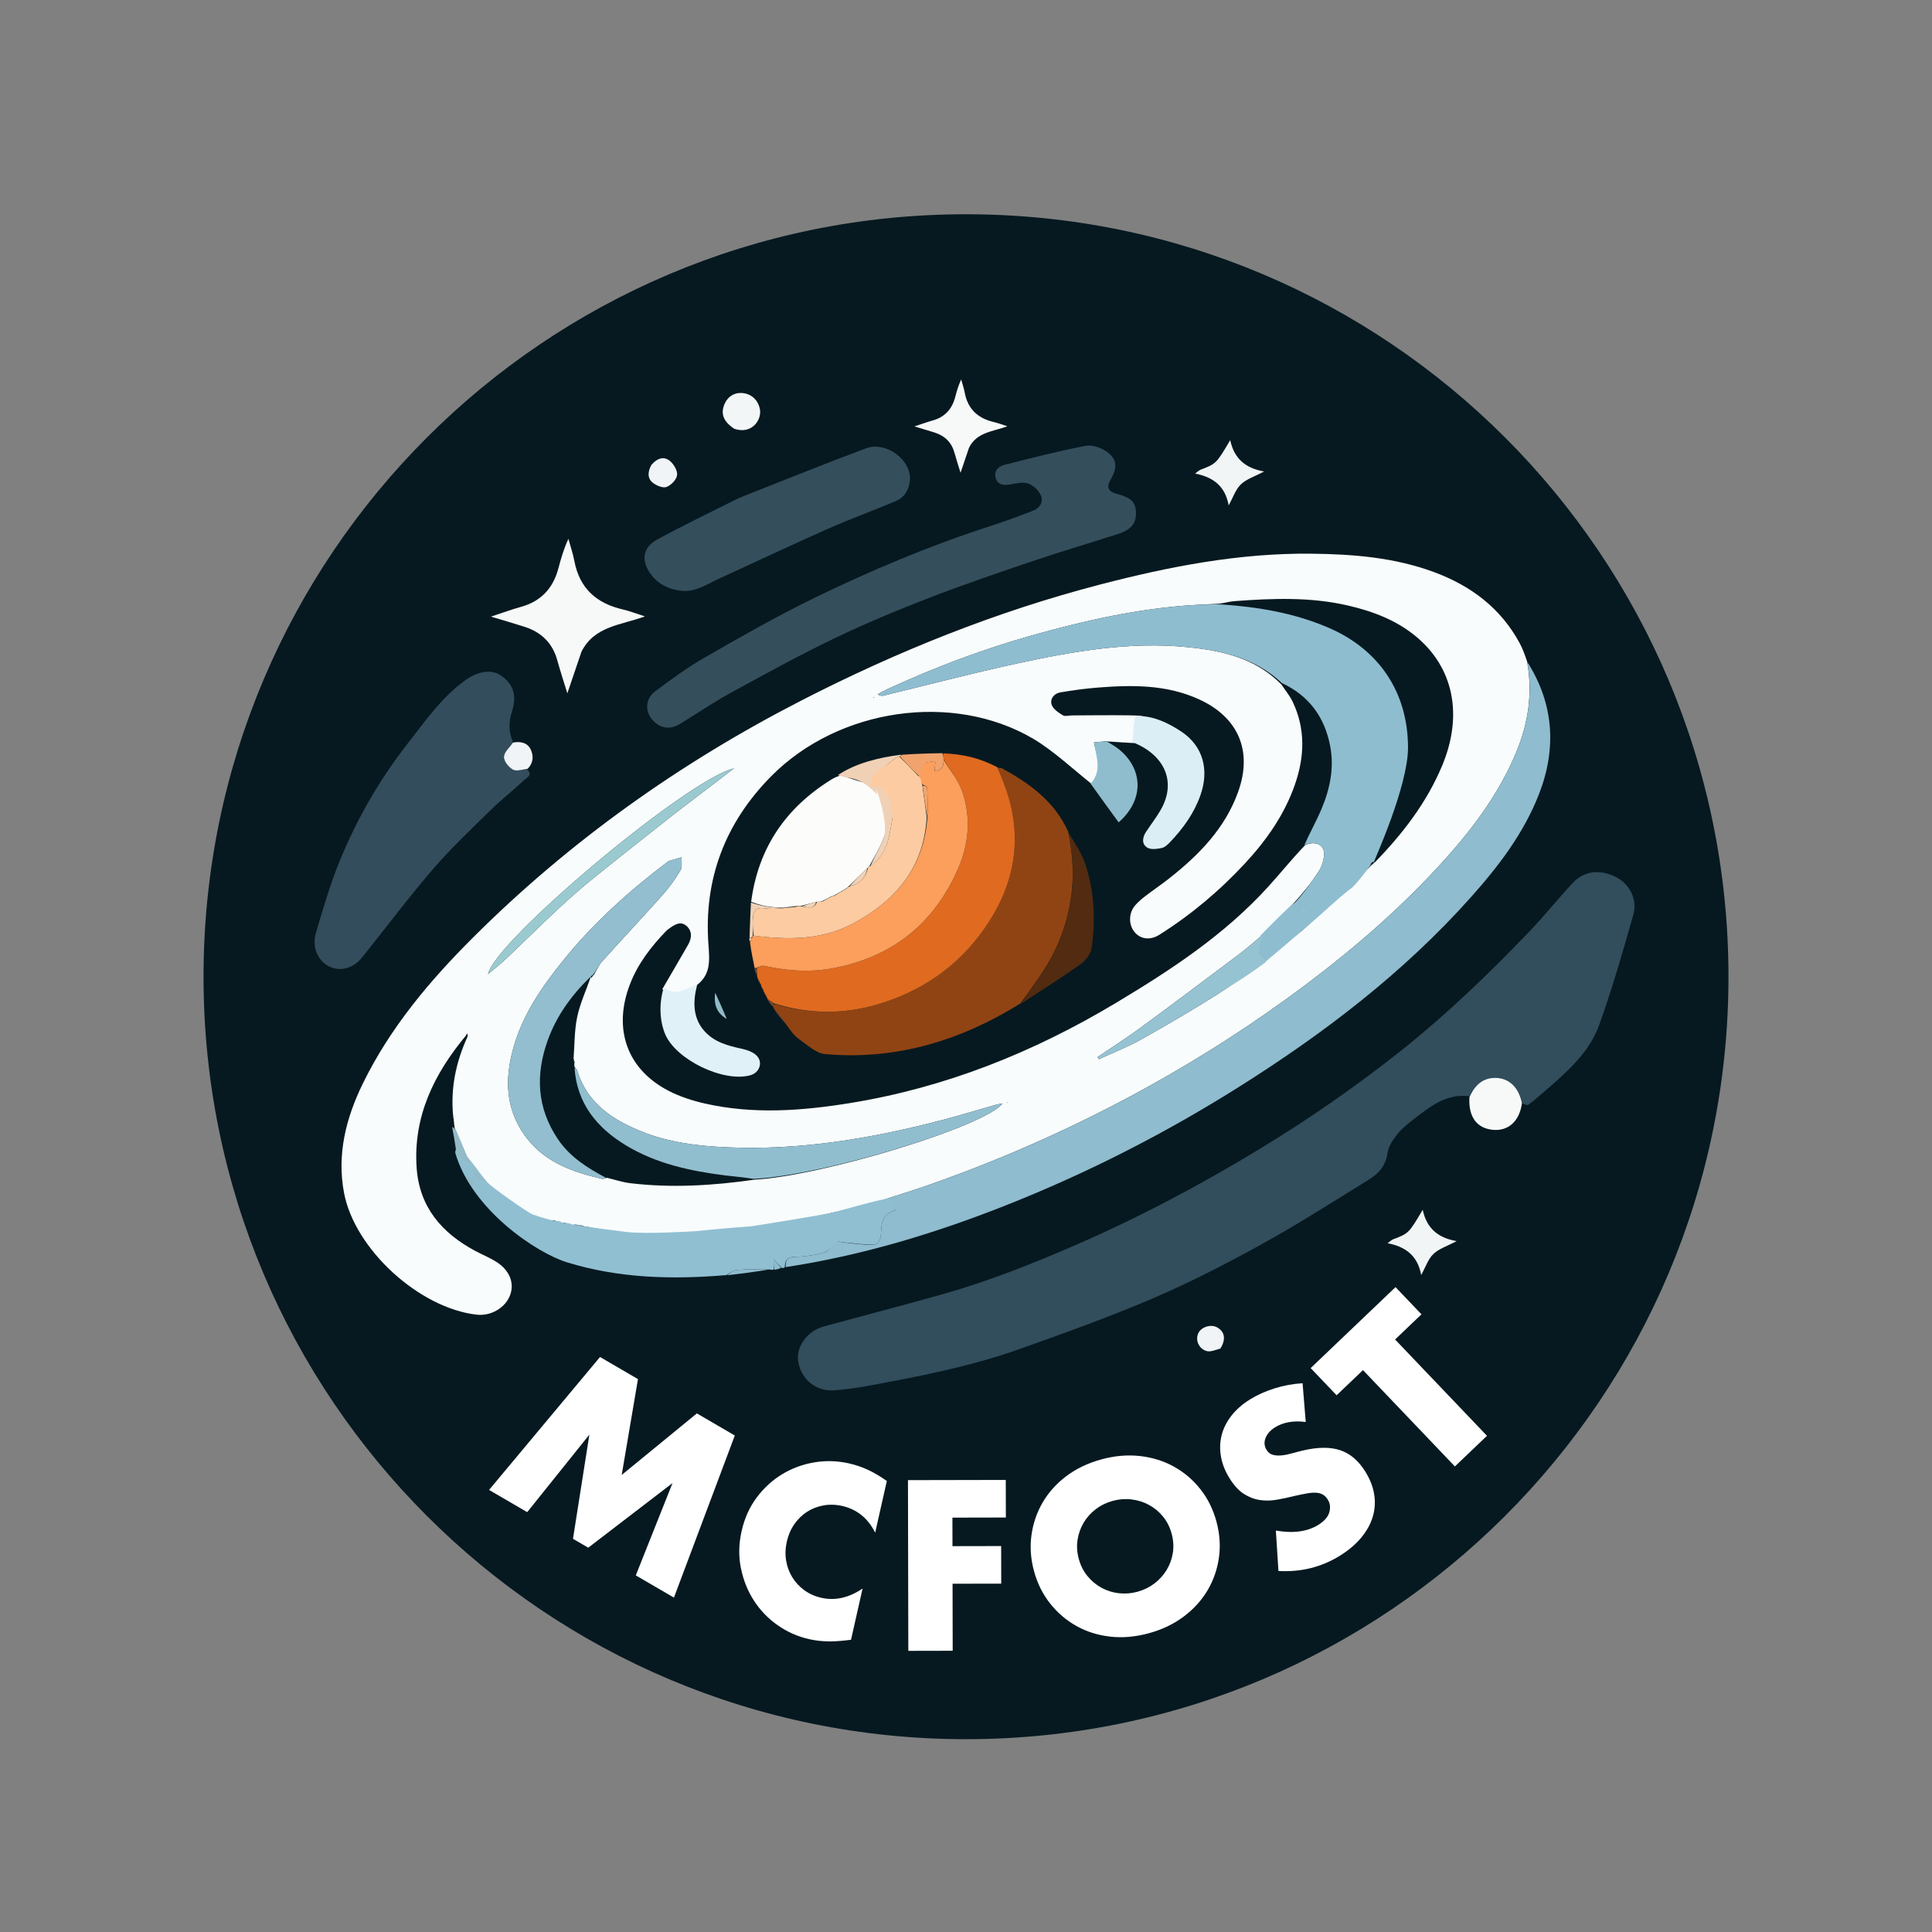 <?xml version="1.0" encoding="UTF-8" standalone="no"?>
<!DOCTYPE svg PUBLIC "-//W3C//DTD SVG 1.1//EN" "http://www.w3.org/Graphics/SVG/1.1/DTD/svg11.dtd">
<!-- Created with Vectornator (http://vectornator.io/) -->
<svg height="100%" stroke-miterlimit="10" style="fill-rule:nonzero;clip-rule:evenodd;stroke-linecap:round;stroke-linejoin:round;" version="1.1" viewBox="0 0 1024 1024" width="100%" xml:space="preserve" xmlns="http://www.w3.org/2000/svg" xmlns:vectornator="http://vectornator.io" xmlns:xlink="http://www.w3.org/1999/xlink">
<rect x="0" y="0" width="1024" height="1024" fill="#808080" stroke="none"/>
<defs/>
<g id="Untitled" vectornator:layerName="Untitled">
<path d="M107.876 517.683C107.876 294.492 288.809 113.56 512 113.56C735.191 113.56 916.124 294.492 916.124 517.683C916.124 740.874 735.191 921.807 512 921.807C288.809 921.807 107.876 740.874 107.876 517.683Z" fill="#061920" fill-rule="nonzero" opacity="1" stroke="none" vectornator:layerName="Oval 2"/>
<path d="M240.123 590.965C238.87 576.717 241.542 563.176 247.748 549.586C247.895 548.573 247.762 548.195 247.629 547.817C247.391 548.183 247.154 548.549 246.917 548.915C230.045 569.223 218.942 591.762 220.825 618.969C222.262 639.734 234.124 653.482 251.8 662.963C255.604 665.003 259.67 666.616 263.278 668.947C270.184 673.409 272.719 680.126 270.368 686.434C267.858 693.168 260.216 697.652 252.692 696.807C222.24 693.384 187.983 662.186 182.336 632.201C178.483 611.744 183.391 592.528 192.356 574.212C206.816 544.665 227.705 519.847 250.774 496.851C302.001 445.783 360.303 404.385 424.59 371.366C475.343 345.298 528.022 324.119 583.313 309.751C619.965 300.226 657.005 293.049 695.102 293.469C717.15 293.713 739.031 295.45 759.975 303.19C779.532 310.418 795.347 322.214 805.439 340.852C806.985 343.708 808.102 346.795 809.383 350.534C812.498 367.652 809.935 383.405 803.682 398.565C795.018 419.569 781.713 437.697 766.733 454.484C744.193 479.741 718.762 501.904 691.688 522.21C665.444 541.894 637.977 559.634 609.282 575.555C571.958 596.263 533.179 613.663 492.935 627.807C481.675 631.765 470.227 635.187 458.876 638.871C458.888 638.888 458.92 638.879 458.515 638.882C457.285 638.987 456.436 638.998 455.639 639.208C431.91 645.455 407.883 650.017 383.404 652.039C375.668 652.678 367.944 653.542 360.196 653.912C354.389 654.189 349.571 656.422 343.772 656.002C333.908 655.286 323.032 651.873 312.965 650.648C311.833 650.261 310.922 650.15 309.795 650.008C309.578 649.975 309.141 649.954 308.898 649.674C307.445 649.284 306.235 649.174 304.695 649.035C303.924 648.98 303.483 649.953 302.818 649.641C301.402 649.255 300.21 648.156 298.815 648.007C298.612 647.957 298.193 649.933 297.952 649.647C296.483 649.206 295.255 647.051 294.023 646.939C294.018 646.982 288.087 646.447 287.879 646.145C281.174 643.342 281.373 644.001 274.7 641.205C268.976 636.983 262.723 630.373 257.264 626.346C257.353 626.244 258.227 627.005 258.145 626.662C255.746 623.837 252.429 620.354 250.075 617.885C250.038 617.897 250.103 617.939 250.034 617.679C249.669 617.247 249.373 617.076 249.119 616.905C249.163 616.905 249.174 616.819 249.168 616.463C247.709 613.377 246.253 610.406 244.798 607.484C243.682 605.245 242.568 603.035 241.453 600.825C241.069 598.491 240.685 596.157 240.472 593.266C240.47 592.128 240.296 591.546 240.123 590.965M706.575 478.253C706.575 478.253 712.074 473.388 714.914 470.976C718.599 466.841 728.105 457.061 728.775 456.989C743.49 441.875 756.218 425.364 764.402 405.728C775.542 378.999 770.469 353.853 750.457 337.304C739.992 328.649 727.589 323.984 714.509 320.951C694.642 316.344 674.555 317.108 654.451 318.603C651.912 318.791 649.411 319.485 646.137 319.983C640.922 320.253 635.7 320.44 630.492 320.806C602.525 322.771 575.312 328.858 548.413 336.364C521.79 343.792 495.953 353.469 470.844 365.05C468.89 365.951 467.012 367.018 465.099 368.008C466.418 368.828 467.403 368.908 468.317 368.687C491.878 362.993 515.328 356.788 539.013 351.669C568.753 345.241 598.703 339.908 629.406 343.007C647.688 344.852 665.22 348.638 679.124 362.737C681.138 365.771 683.543 368.618 685.1 371.871C692.044 386.379 691.466 401.218 686.258 416.063C680.707 431.884 671.282 445.296 659.98 457.497C646.443 472.111 631.314 484.84 614.467 495.459C609.503 498.587 604.415 497.748 601.36 494.033C598.074 490.036 598.138 483.921 601.72 479.786C603.233 478.041 605.029 476.497 606.869 475.088C611.097 471.848 615.522 468.863 619.704 465.569C635.464 453.157 649.274 439.097 656.23 419.73C663.998 398.102 656.437 380.296 635.66 370.728C618.392 362.775 600.111 362.984 581.747 364.433C575.128 364.955 568.522 365.868 561.976 366.984C558.608 367.558 556.387 370.468 557.418 373.542C558.185 375.83 561.002 377.69 563.298 379.101C564.498 379.839 566.546 379.187 568.21 379.18C578.202 379.136 588.196 379.003 598.185 379.137C600.161 379.164 603.209 379.183 605.686 379.575C604.397 383.28 603.119 390.557 601.157 393.849C596.464 393.583 591.772 393.318 586.203 392.913C584.279 393.073 582.354 393.233 579.844 393.441C580.951 401.028 586.672 410.39 579.728 416.43C569.833 408.651 558.325 397.832 547.57 391.52C504.945 366.507 444.513 375.404 408.908 411.265C384.311 436.038 372.886 466.077 375.506 500.828C376.174 509.698 376.751 517.254 368.13 523.013C362.552 524.601 357.48 530.547 351.052 524.26C355.611 516.418 360.204 508.596 364.714 500.727C366.731 497.209 366.97 493.424 363.78 490.69C360.682 488.036 357.547 490.078 354.762 492.08C354.222 492.468 353.662 492.851 353.202 493.325C345.141 501.629 338.148 510.685 333.926 521.587C324.714 545.377 332.335 566.837 354.527 578.233C360.515 581.308 367.169 583.434 373.76 584.923C399.358 590.706 425.017 588.784 450.627 584.635C501.037 576.468 547.517 557.863 591.172 531.742C620.519 514.183 649.015 495.489 672.23 469.921C678.692 462.804 684.709 455.283 691.722 447.975C695.263 446.249 699.264 446.575 701.086 449.572C702.376 451.693 701.618 455.635 700.672 458.384C699.632 461.405 697.325 463.989 695.576 466.767C694.546 468.403 688.435 475.833 686.164 478.182C680.439 484.112 674.713 490.043 668.372 496.242C664.4 499.507 660.541 502.922 656.435 506.009C639.212 518.957 621.986 531.904 604.612 544.648C597.175 550.104 589.374 555.064 581.739 560.249C581.965 560.635 582.191 561.021 582.416 561.407C589.756 558.028 597.349 555.102 604.382 551.174C618.132 543.493 631.756 535.548 645.07 527.14C653.726 521.673 661.742 515.194 670.719 508.991C672.852 506.697 688.294 494.541 690.184 493.196M313.643 518.112C313.816 517.737 313.989 517.362 314.769 516.687C316.227 514.279 317.35 511.572 319.197 509.514C329.848 497.654 340.775 486.04 351.376 474.135C354.877 470.203 357.988 465.833 360.665 461.301C361.73 459.498 361.136 456.715 361.298 454.378C359.039 455.025 356.777 455.66 354.526 456.333C354.224 456.423 353.973 456.697 353.708 456.897C333.48 472.184 314.713 489.03 298.712 508.784C287.15 523.06 276.791 538.09 271.897 556.114C267.593 571.964 267.923 587.266 277.835 601.397C287.971 615.848 303.166 621.116 319.273 624.87C319.769 624.985 320.425 624.412 321.741 624.257C325.829 625.232 329.868 626.619 334.013 627.114C355.796 629.714 377.487 628.464 399.967 625.233C435.906 623.289 522.209 596.941 531.392 584.847C529.978 585.131 528.856 585.279 527.778 585.585C518.513 588.213 509.303 591.047 499.989 593.486C462.395 603.329 424.385 609.832 385.282 608.083C369.91 607.396 354.794 605.583 340.441 599.871C324.67 593.594 311.124 584.719 305.844 567.197C305.693 566.693 304.972 566.362 304.444 565.227C304.388 564.503 304.332 563.78 304.591 562.853C304.448 562.556 304.305 562.259 303.999 561.044C304.575 553.663 304.416 546.127 305.936 538.946C307.45 531.788 310.648 524.987 313.019 518.02C313.019 518.02 313.019 518.109 313.643 518.112M357.692 431.178C367.76 423.496 377.827 415.814 389.051 407.25C364.505 412.894 261.954 499.015 258.662 516.349C262.164 513.371 265.41 510.855 268.376 508.044C277.801 499.112 287.023 489.962 296.522 481.109C302.475 475.562 308.637 470.214 314.967 465.101C328.926 453.824 343.052 442.752 357.692 431.178M462.75 369.857C463.025 369.75 463.3 369.643 463.575 369.536C463.202 369.519 462.828 369.501 462.75 369.857M534.15 584.211C533.964 584.337 533.779 584.462 533.593 584.588C533.855 584.562 534.118 584.537 534.15 584.211Z" fill="#f9fcfc" fill-rule="nonzero" opacity="1" stroke="none" vectornator:layerName="path"/>
<path d="M778.837 581.039C767.091 579.491 758.564 586.072 750.075 592.576C746.786 595.096 743.408 597.708 740.834 600.895C738.419 603.885 735.907 607.535 735.402 611.167C734.493 617.709 730.872 621.909 725.859 625.007C707.066 636.625 688.434 648.567 669.108 659.24C650.19 669.687 630.891 679.647 611.046 688.159C587.866 698.101 564.046 706.614 540.262 715.066C514.074 724.372 486.809 729.599 459.542 734.622C453.842 735.672 448.063 736.423 442.287 736.897C432.72 737.682 424.679 731.209 423.098 721.82C421.754 713.835 427.785 705.439 436.742 703.004C457.573 697.342 478.469 691.91 499.248 686.063C523.921 679.121 547.673 669.65 571.153 659.422C604.471 644.91 636.466 627.857 667.505 609.052C693.813 593.114 719.066 575.592 743.161 556.398C767.174 537.27 789.189 516.027 810.404 493.929C818.453 485.544 825.698 476.392 833.656 467.914C839.806 461.362 848.402 460.595 856.933 465.087C863.601 468.598 867.985 476.703 865.748 484.626C860.202 504.271 854.543 523.935 847.658 543.136C842.229 558.273 829.97 568.623 818.127 578.912C815.496 581.198 812.84 583.467 810.048 585.545C809.518 585.94 808.293 585.401 806.93 584.818C804.986 576.53 800.092 571.577 793.061 571.319C786.07 571.063 781.694 575.039 778.837 581.039Z" fill="#324d5c" fill-rule="nonzero" opacity="1" stroke="none" vectornator:layerName="path"/>
<path d="M458.865 638.854C470.227 635.187 481.675 631.765 492.935 627.807C533.179 613.663 571.958 596.263 609.282 575.555C637.977 559.634 665.444 541.894 691.688 522.21C718.762 501.904 744.193 479.741 766.733 454.484C781.713 437.697 795.018 419.569 803.682 398.565C809.935 383.405 812.498 367.652 809.52 350.881C823.507 372.889 825.161 396.492 815.745 420.776C807.625 441.719 794.113 459.323 779.302 475.887C743.708 515.695 701.703 547.725 656.71 576.057C618.027 600.415 577.504 621.152 535.026 638.099C496.75 653.37 457.56 665.353 416.417 671.596C415.999 666.066 419.25 666.174 423.152 666.057C427.775 665.92 432.459 665.067 436.927 663.836C438.675 663.354 439.908 661.002 441.375 659.501C441.097 658.98 440.818 658.459 440.54 657.938C435.224 657.938 429.909 657.938 424.593 657.938C424.525 657.504 424.457 657.071 424.388 656.637C429.583 654.4 434.827 652.268 439.954 649.883C442.862 648.53 449.151 648.504 449.748 650.292C451.244 654.775 446.984 654.71 444.824 656.311C444.604 656.475 444.559 656.875 444.048 658.047C446.968 658.43 449.616 658.875 452.282 659.104C456.136 659.437 460.044 660.007 463.843 659.625C465.036 659.505 466.743 656.701 466.855 655.034C467.234 649.418 466.785 643.657 474.518 641.451C472.891 639.678 471.725 638.409 471.545 638.213C466.5 638.468 462.682 638.661 458.865 638.854Z" fill="#8fbcce" fill-rule="nonzero" opacity="1" stroke="none" vectornator:layerName="path"/>
<path d="M535.259 275.312C539.656 273.639 543.719 272.196 547.722 270.602C551.428 269.126 553.061 265.766 551.668 262.538C550.533 259.907 547.67 257.239 544.973 256.284C542.251 255.32 538.746 256.195 535.662 256.721C531.986 257.35 528.671 257.188 527.66 253.04C526.723 249.198 529.541 247.063 532.741 246.262C546.904 242.716 561.057 239.049 575.381 236.295C578.894 235.619 583.673 237.323 586.747 239.51C592.031 243.271 592.258 247.855 588.982 253.545C586.263 258.269 587.103 260.469 592.134 261.802C599.265 263.691 601.762 266.028 602.066 271.099C602.422 277.025 599.844 280.633 592.789 282.934C578.099 287.725 563.246 292.024 548.611 296.973C529.877 303.307 511.13 309.663 492.691 316.793C475.665 323.376 458.753 330.403 442.309 338.311C423.76 347.233 405.678 357.154 387.613 367.044C378.304 372.14 369.482 378.126 360.423 383.682C354.748 387.163 349.144 386.032 345.111 380.653C341.893 376.36 342.277 370.158 347.183 366.456C355.789 359.962 364.6 353.596 373.937 348.243C392.825 337.415 411.773 326.585 431.332 317.059C461.529 302.352 492.497 289.323 524.509 278.95C527.983 277.824 531.437 276.636 535.259 275.312Z" fill="#344e5c" fill-rule="nonzero" opacity="1" stroke="none" vectornator:layerName="path"/>
<path d="M279.349 407.815C282.676 410.755 279.096 412.236 277.744 413.513C271.952 418.983 265.618 423.89 259.94 429.468C249.513 439.713 238.826 449.784 229.314 460.845C216.343 475.93 204.396 491.894 191.958 507.439C187.352 513.195 180.547 515.066 174.736 512.372C168.677 509.563 165.159 502.275 167.409 494.591C171.222 481.566 175.06 468.464 180.201 455.932C189.314 433.715 201.318 412.962 216.123 394.022C225.49 382.039 234.219 369.367 246.889 360.336C253.429 355.675 260.578 354.665 265.369 357.94C271.993 362.47 274.106 368.493 271.361 377.084C269.648 382.444 269.482 387.463 271.799 393.186C269.997 396.29 267.16 398.699 267.106 401.17C267.056 403.445 269.54 406.587 271.761 407.853C273.664 408.938 276.773 407.909 279.349 407.815Z" fill="#334d5c" fill-rule="nonzero" opacity="1" stroke="none" vectornator:layerName="path"/>
<path d="M393.981 263.003C415.822 254.423 437.227 245.758 458.847 237.665C469.887 233.533 483.58 244.219 482.225 255.01C481.553 260.353 479.059 263.784 474.529 265.695C462.75 270.665 450.704 275.017 439.021 280.194C419.439 288.873 400.05 297.988 380.592 306.947C374.318 309.835 368.519 313.992 360.989 313.116C353.763 312.275 347.96 309.133 344.054 303.041C339.811 296.426 341.036 289.944 348.199 286.032C361.763 278.623 375.732 271.952 389.541 264.991C390.875 264.319 392.269 263.764 393.981 263.003Z" fill="#344e5c" fill-rule="nonzero" opacity="1" stroke="none" vectornator:layerName="path"/>
<path d="M471.545 635.213C471.725 635.409 472.891 639.678 474.518 641.451C466.785 643.657 467.234 649.418 466.855 655.034C466.743 656.701 465.036 659.505 463.843 659.625C460.044 660.007 446.968 658.43 444.048 658.047C444.559 656.875 438.675 663.354 436.927 663.836C432.459 665.067 427.775 665.92 423.152 666.057C419.25 666.174 415.999 666.066 416.001 671.556C415.589 672.081 415.178 672.211 414.3 671.994C412.694 670.366 411.555 669.086 410.007 667.345C410.007 669.896 410.007 671.416 410.007 672.936C409.576 673.03 409.145 673.125 408.121 672.865C401.78 672.672 396.013 672.62 390.294 673.117C388.463 673.277 386.758 674.887 384.996 675.834C356.487 678.23 328.221 677.585 300.583 669.081C284.302 664.071 250.034 641.205 241.298 611.039C241.298 601.233 257.323 626.797 258.662 626.953C260.212 628.953 279.833 642.794 282.294 643.663C291.61 646.953 296.087 647.517 303.042 648.927C303.483 648.953 315.295 651.002 332.197 652.982C343.038 654.252 368.803 652.536 368.803 652.536C368.803 652.536 383.072 651.002 397.816 650.002C398.792 649.935 436.1 643.956 442.185 642.512C444.117 642.053 466.5 635.468 471.545 635.213Z" fill="#90bfd2" fill-rule="nonzero" opacity="1" stroke="none" vectornator:layerName="path"/>
<path d="M308.196 345.391C305.665 352.75 303.303 359.772 300.706 367.495C298.791 361.234 296.929 355.577 295.338 349.845C292.806 340.717 286.839 335.046 278.007 332.207C272.572 330.46 267.08 328.891 260.212 326.819C266.517 324.753 271.295 322.984 276.186 321.628C286.804 318.683 293.161 311.764 295.948 301.272C297.336 296.046 298.824 290.847 301.264 285.595C302.33 289.496 303.667 293.347 304.415 297.308C307.145 311.781 316.115 319.812 330.105 323.022C333.693 323.845 337.154 325.222 341.812 326.708C328.909 331.405 315.028 331.852 308.196 345.391Z" fill="#f7f9f9" fill-rule="nonzero" opacity="1" stroke="none" vectornator:layerName="path"/>
<path d="M513.629 237.23C512.102 241.674 510.675 245.914 509.107 250.577C507.951 246.797 506.826 243.381 505.865 239.919C504.336 234.408 500.733 230.983 495.4 229.268C492.118 228.213 488.802 227.266 484.654 226.015C488.462 224.768 491.347 223.699 494.301 222.88C500.712 221.102 504.551 216.924 506.234 210.588C507.072 207.433 507.97 204.293 509.444 201.121C510.088 203.477 510.895 205.802 511.346 208.195C512.995 216.935 518.412 221.784 526.86 223.722C529.026 224.219 531.116 225.051 533.929 225.948C526.137 228.784 517.755 229.054 513.629 237.23Z" fill="#f7f9f9" fill-rule="nonzero" opacity="1" stroke="none" vectornator:layerName="path 2"/>
<path d="M778.837 581.484C781.694 575.039 786.07 571.063 793.061 571.319C800.092 571.577 804.986 576.53 806.677 584.65C805.39 594.281 799.419 599.596 791.287 598.834C782.685 598.028 778.194 591.93 778.837 581.484Z" fill="#f7f9f9" fill-rule="nonzero" opacity="1" stroke="none" vectornator:layerName="path"/>
<path d="M738.125 656.969C746.678 653.712 746.678 653.712 754.071 641.205C756.134 650.988 762.113 656.1 772.053 657.82C767.049 660.475 762.679 661.817 759.729 664.642C756.925 667.327 755.605 671.562 753.25 675.805C751.477 665.837 745.293 660.796 735.463 658.939C736.667 657.973 737.22 657.529 738.125 656.969Z" fill="#f1f5f5" fill-rule="nonzero" opacity="1" stroke="none" vectornator:layerName="path"/>
<path d="M636.095 249.042C644.649 245.785 644.649 245.785 652.042 233.277C654.104 243.06 660.083 248.173 670.023 249.893C665.019 252.548 660.649 253.89 657.699 256.714C654.895 259.399 653.575 263.635 651.22 267.877C649.447 257.91 643.264 252.869 633.434 251.011C634.637 250.046 635.19 249.602 636.095 249.042Z" fill="#f1f5f5" fill-rule="nonzero" opacity="1" stroke="none" vectornator:layerName="path 1"/>
<path d="M389.151 227.245C383.528 223.501 381.935 219.489 383.839 214.592C385.577 210.123 389.389 207.782 393.965 208.371C398.636 208.973 402.036 212.425 402.802 217.119C403.711 222.689 398.371 230.419 389.151 227.245Z" fill="#f3f6f7" fill-rule="nonzero" opacity="1" stroke="none" vectornator:layerName="path"/>
<path d="M345.216 246.472C348.14 242.992 351.692 241.588 354.993 244.251C357.086 245.939 359.162 249.417 358.869 251.799C358.574 254.192 355.695 257.203 353.267 258.102C351.323 258.821 347.883 257.372 345.957 255.827C343.062 253.505 343.286 250.039 345.216 246.472Z" fill="#f0f4f6" fill-rule="nonzero" opacity="1" stroke="none" vectornator:layerName="path"/>
<path d="M279.618 407.514C276.773 407.909 273.664 408.938 271.761 407.853C269.54 406.587 267.056 403.445 267.106 401.17C267.16 398.699 269.997 396.29 271.834 393.593C275.962 392.786 279.654 393.671 281.328 397.326C282.804 400.551 282.849 404.282 279.618 407.514Z" fill="#f0f4f6" fill-rule="nonzero" opacity="1" stroke="none" vectornator:layerName="path"/>
<path d="M646.811 714.774C644.217 715.449 641.696 716.653 639.635 716.112C635.346 714.985 633.421 710.209 635.14 706.611C636.726 703.289 641.771 701.711 645.054 703.51C649.159 705.76 649.914 709.834 646.811 714.774Z" fill="#f0f4f6" fill-rule="nonzero" opacity="1" stroke="none" vectornator:layerName="path"/>
<path d="M249.168 616.463C248.263 618.105 240.034 608.8 242.298 613.131C241.973 612.022 240.856 603.242 240.034 599.605C238.827 594.256 241.727 600.287 241.298 598.605C240.367 594.949 246.591 611.013 249.168 616.463Z" fill="#93bac7" fill-rule="nonzero" opacity="1" stroke="none" vectornator:layerName="path"/>
<path d="M385.433 675.899C386.758 674.887 388.463 673.277 390.294 673.117C396.013 672.62 401.78 672.672 407.792 672.819C400.66 674.073 393.265 675.019 385.433 675.899Z" fill="#8fbcce" fill-rule="nonzero" opacity="1" stroke="none" vectornator:layerName="path"/>
<path d="M246.849 623.422C248.908 624.422 253.177 624.411 250.076 628.953C248.804 627.319 247.848 625.542 246.849 623.422Z" fill="#93bac7" fill-rule="nonzero" opacity="1" stroke="none" vectornator:layerName="path"/>
<path d="M410.36 672.996C410.007 671.416 410.007 669.896 410.007 667.345C411.555 669.086 412.694 670.366 413.975 671.982C412.983 672.564 411.848 672.811 410.36 672.996Z" fill="#8fbcce" fill-rule="nonzero" opacity="1" stroke="none" vectornator:layerName="path"/>
<path d="M240.034 591.316C240.296 591.546 240.47 592.128 240.467 592.879C240.175 592.589 240.061 592.128 240.034 591.316Z" fill="#93bac7" fill-rule="nonzero" opacity="1" stroke="none" vectornator:layerName="path"/>
<path d="M691.326 447.962C694.121 441.569 697.655 435.336 700.423 428.779C704.955 418.043 707.277 406.836 704.973 395.142C701.994 380.023 693.827 368.759 679.421 362.031C665.22 348.638 647.688 344.852 629.406 343.007C598.703 339.908 568.753 345.241 539.013 351.669C515.328 356.788 491.878 362.993 468.317 368.687C467.403 368.908 466.418 368.828 465.099 368.008C467.012 367.018 468.89 365.951 470.844 365.05C495.953 353.469 521.79 343.792 548.413 336.364C575.312 328.858 602.525 322.771 630.492 320.806C635.7 320.44 640.922 320.253 646.757 320.323C667.076 321.688 686.26 324.937 704.523 332.87C731.145 344.434 746.276 367.256 746.274 396.283C746.272 416.695 728.587 455.541 728.105 457.061L727.738 456.741C727.738 456.741 720.626 466.759 716.294 470.843C715.342 470.996 706.937 478.452 700.643 484.151C694.593 489.63 670.515 510.014 668.023 512C666.443 510.45 660.483 511.924 659.809 511.238C660.554 507.966 667.308 498.953 667.987 495.973C673.713 490.043 678.331 485.43 684.624 479.494C686.453 479.549 694.546 468.403 695.576 466.767C697.325 463.989 699.632 461.405 700.672 458.384C701.618 455.635 702.376 451.693 701.086 449.572C699.264 446.575 695.263 446.249 691.326 447.962" fill="#8fbdd0" fill-rule="nonzero" opacity="1" stroke="none" vectornator:layerName="path"/>
<path d="M321.006 624.16C320.425 624.412 319.769 624.985 319.273 624.87C303.166 621.116 287.971 615.848 277.835 601.397C267.923 587.266 267.593 571.964 271.897 556.114C276.791 538.09 287.15 523.06 298.712 508.784C314.713 489.03 333.48 472.184 353.708 456.897C353.973 456.697 354.224 456.423 354.526 456.333C356.777 455.66 359.039 455.025 361.298 454.378C361.136 456.715 361.73 459.498 360.665 461.301C357.988 465.833 354.877 470.203 351.376 474.135C340.775 486.04 329.848 497.654 319.197 509.514C317.35 511.572 316.227 514.279 314.125 516.826C313.327 517.347 313.173 517.728 313.019 518.109C313.019 518.109 313.019 518.02 312.712 517.963C302.815 527.596 294.944 538.488 290.31 551.381C283.748 569.636 284.543 587.243 295.708 603.795C302.072 613.229 311.271 618.99 321.006 624.16Z" fill="#92becf" fill-rule="nonzero" opacity="1" stroke="none" vectornator:layerName="path"/>
<path d="M304.516 565.95C304.972 566.362 305.693 566.693 305.844 567.197C311.124 584.719 324.67 593.594 340.441 599.871C354.794 605.583 369.91 607.396 385.282 608.083C424.385 609.832 462.395 603.329 499.989 593.486C509.303 591.047 518.513 588.213 527.778 585.585C528.856 585.279 529.978 585.131 531.392 584.847C522.209 596.941 435.906 623.289 399.267 624.817C393.777 623.93 388.974 623.57 384.202 622.972C365.778 620.661 347.731 616.759 331.667 607.004C316.323 597.686 305.747 584.802 304.516 565.95Z" fill="#91becf" fill-rule="nonzero" opacity="1" stroke="none" vectornator:layerName="path"/>
<path d="M602.099 379.663C610.666 378.882 619.728 383.437 626.412 387.955C637.537 395.476 641.057 407.926 636.251 421.499C632.856 431.089 627.061 439.132 620.104 446.393C618.866 447.685 617.307 449.159 615.686 449.478C613.208 449.965 609.973 450.437 608.092 449.262C604.962 447.309 605.49 443.836 607.437 440.877C609.991 436.996 612.872 433.31 615.179 429.292C623.96 414 616.833 399.725 600.099 393.317C600.929 389.857 600.672 380.294 602.099 379.663Z" fill="#dceef5" fill-rule="nonzero" opacity="1" stroke="none" vectornator:layerName="path"/>
<path d="M369.508 522C367.359 530.118 366.971 538.916 372.915 545.986C378.34 552.436 385.839 554.26 393.552 555.956C396.169 556.531 399.08 557.609 400.937 559.407C404.566 562.924 402.614 568.544 397.704 569.907C383.479 573.855 358.234 561.697 352.533 548.082C349.461 540.746 349.302 531.242 351.862 523.33C358.48 528.547 363.552 523.601 369.508 522Z" fill="#e1f1f8" fill-rule="nonzero" opacity="1" stroke="none" vectornator:layerName="path"/>
<path d="M357.401 431.388C343.052 442.752 328.926 453.824 314.967 465.101C308.637 470.214 302.475 475.562 296.522 481.109C287.023 489.962 277.801 499.112 268.376 508.044C265.41 510.855 262.164 513.371 258.662 516.349C261.954 499.015 364.505 412.894 389.051 407.25C377.827 415.814 367.76 423.496 357.401 431.388Z" fill="#9acad0" fill-rule="nonzero" opacity="1" stroke="none" vectornator:layerName="path"/>
<path d="M668.68 496.108C668.308 498.953 667.63 501.933 666.884 505.206C667.558 505.891 669.78 508.133 671.023 509.772C662.742 516.194 653.726 521.673 645.07 527.14C631.756 535.548 618.132 543.493 604.382 551.174C597.349 555.102 589.756 558.028 582.416 561.407C582.191 561.021 581.965 560.635 581.739 560.249C589.374 555.064 597.175 550.104 604.612 544.648C621.986 531.904 639.212 518.957 656.435 506.009C660.541 502.922 664.4 499.507 668.68 496.108Z" fill="#96c3d2" fill-rule="nonzero" opacity="1" stroke="none" vectornator:layerName="path"/>
<path d="M586.641 392.983C589.212 394.514 591.487 395.807 593.455 397.464C606.339 408.316 606.008 424.479 592.901 435.852C587.987 429.126 583.065 422.388 578.038 415.323C584.328 408.596 580.951 401.028 579.844 393.441C582.354 393.233 584.279 393.073 586.641 392.983Z" fill="#8fbdce" fill-rule="nonzero" opacity="1" stroke="none" vectornator:layerName="path"/>
<path d="M257.145 625.662C252.11 626.221 250.831 622.681 250.076 618.268C252.429 620.354 254.746 622.837 257.145 625.662Z" fill="#93bac7" fill-rule="nonzero" opacity="1" stroke="none" vectornator:layerName="path"/>
<path d="M302.818 648.641C301.822 648.805 300.602 648.682 299.2 648.308C300.21 648.156 301.402 648.255 302.818 648.641Z" fill="#93bac7" fill-rule="nonzero" opacity="1" stroke="none" vectornator:layerName="path"/>
<path d="M308.898 649.674C307.932 649.835 306.723 649.715 305.27 649.33C306.235 649.174 307.445 649.284 308.898 649.674Z" fill="#93bac7" fill-rule="nonzero" opacity="1" stroke="none" vectornator:layerName="path"/>
<path d="M297.952 647.647C296.952 647.789 295.711 647.646 294.249 647.2C295.255 647.051 296.483 647.206 297.952 647.647Z" fill="#93bac7" fill-rule="nonzero" opacity="1" stroke="none" vectornator:layerName="path"/>
<path d="M312.965 650.648C312.698 650.949 312.211 650.972 311.36 651.002C310.681 650.908 310.424 650.728 310.118 650.253C310.922 650.15 311.833 650.261 312.965 650.648Z" fill="#93bac7" fill-rule="nonzero" opacity="1" stroke="none" vectornator:layerName="path"/>
<path d="M684.25 498.056C684.299 497.703 684.581 497.278 684.998 497.065C684.995 497.586 684.779 497.821 684.25 498.056Z" fill="#96c3d2" fill-rule="nonzero" opacity="1" stroke="none" vectornator:layerName="path"/>
<path d="M462.602 369.671C462.828 369.501 463.202 369.519 463.575 369.536C463.3 369.643 463.025 369.75 462.602 369.671Z" fill="#8fbdd0" fill-rule="nonzero" opacity="1" stroke="none" vectornator:layerName="path"/>
<path d="M726.298 458.456C726.458 457.866 726.947 457.161 727.755 456.774C727.592 457.509 727.109 457.925 726.298 458.456Z" fill="#061920" fill-rule="nonzero" opacity="1" stroke="none" vectornator:layerName="path"/>
<path d="M534.266 584.361C534.118 584.537 533.855 584.562 533.593 584.588C533.779 584.462 533.964 584.337 534.266 584.361Z" fill="#91becf" fill-rule="nonzero" opacity="1" stroke="none" vectornator:layerName="path"/>
<path d="M706.339 478.196C706.353 478.004 706.604 477.868 706.944 477.914C707.034 478.095 706.575 478.253 706.339 478.196Z" fill="#8fbdd0" fill-rule="nonzero" opacity="1" stroke="none" vectornator:layerName="path"/>
<path d="M313.331 518.111C313.173 517.728 313.327 517.347 313.821 516.976C313.989 517.362 313.816 517.737 313.331 518.111Z" fill="#051921" fill-rule="nonzero" opacity="1" stroke="none" vectornator:layerName="path"/>
<path d="M706.223 478.819C706.027 478.78 705.885 478.498 705.942 478.157C706.141 478.097 706.278 478.576 706.223 478.819Z" fill="#8fbdd0" fill-rule="nonzero" opacity="1" stroke="none" vectornator:layerName="path"/>
<path d="M250.034 617.679C249.821 617.756 249.539 617.573 249.166 617.147C249.373 617.076 249.669 617.247 250.034 617.679Z" fill="#93bac7" fill-rule="nonzero" opacity="1" stroke="none" vectornator:layerName="path"/>
<path d="M304.434 562.954C304.184 562.881 304.092 562.707 304.08 562.248C304.305 562.259 304.448 562.556 304.434 562.954Z" fill="#91becf" fill-rule="nonzero" opacity="1" stroke="none" vectornator:layerName="path"/>
<path d="M247.086 549.067C247.154 548.549 247.391 548.183 247.629 547.817C247.762 548.195 247.895 548.573 247.818 549.226C247.608 549.501 247.254 549.218 247.086 549.067Z" fill="#02161d" fill-rule="nonzero" opacity="1" stroke="none" vectornator:layerName="path"/>
<path d="M276.04 641.361C277.3 641.779 278.602 642.552 279.952 643.663C278.693 643.239 277.387 642.478 276.04 641.361Z" fill="#8fbcce" fill-rule="nonzero" opacity="1" stroke="none" vectornator:layerName="path"/>
<path d="M540.883 531.853C509.169 551.536 474.945 561.995 437.401 558.703C432.561 558.279 427.927 553.826 423.523 550.77C420.993 549.014 419.118 546.315 416.935 543.321C414.569 539.78 412.214 536.958 409.86 534.137C409.86 534.137 409.92 534.131 409.943 533.79C409.973 533.015 409.981 532.582 410.377 532.146C428.543 537.526 446.516 537.651 464.235 532.608C487.78 525.907 507.3 512.653 521.469 492.63C537.534 469.928 542.547 445.034 533.17 418.122C531.871 414.395 530.405 410.727 529.016 407.032C529.67 407.064 530.446 406.876 530.96 407.16C545.469 415.167 558.804 424.445 566.172 440.859C568.224 451.166 569.138 460.649 568.257 470.555C566.716 487.881 560.847 503.317 551.092 517.472C547.757 522.312 544.29 527.062 540.883 531.853Z" fill="#914413" fill-rule="nonzero" opacity="1" stroke="none" vectornator:layerName="path"/>
<path d="M528.781 406.774C530.405 410.727 531.871 414.395 533.17 418.122C542.547 445.034 537.534 469.928 521.469 492.63C507.3 512.653 487.78 525.907 464.235 532.608C446.516 537.651 428.543 537.526 410.234 531.852C408.704 530.838 407.705 530.113 406.707 529.389C406.707 529.389 406.676 529.312 406.648 528.942C405.982 527.502 405.343 526.433 404.705 525.364C404.705 525.364 404.632 525.254 404.7 524.898C404.41 524.122 404.051 523.702 403.692 523.281C403.604 523.119 403.515 522.958 403.446 522.325C403.416 521.446 403.185 521.259 402.775 521.294C402.775 521.294 402.727 521.224 402.788 520.907C402.467 519.982 402.086 519.375 401.705 518.767C401.533 518.385 401.362 518.003 401.262 517.103C401.219 515.563 401.106 514.541 401.028 513.123C402.4 512.431 403.848 511.643 405.059 511.914C417.165 514.618 429.417 515.459 441.569 513.168C473.098 507.225 495.383 489.382 508.036 459.822C513.659 446.686 514.615 432.982 510.035 419.507C507.992 413.499 503.529 408.314 500.141 402.416C500.043 401.156 499.969 400.235 499.894 399.315C509.978 399.59 519.577 401.8 528.781 406.774Z" fill="#df6a20" fill-rule="nonzero" opacity="1" stroke="none" vectornator:layerName="path"/>
<path d="M500.164 402.756C503.529 408.314 507.992 413.499 510.035 419.507C514.615 432.982 513.659 446.686 508.036 459.822C495.383 489.382 473.098 507.225 441.569 513.168C429.417 515.459 417.165 514.618 405.059 511.914C403.848 511.643 402.4 512.431 400.776 512.994C400.317 513.185 400.146 513.11 399.974 513.035C399.053 508.621 398.132 504.208 397.512 499.346C398.109 498.253 398.404 497.606 398.777 496.688C398.896 496.232 398.939 496.049 399.416 495.91C417.876 498.228 435.637 498.307 452.256 489.402C474.878 477.279 489.732 459.771 491.544 432.912C491.767 427.635 491.689 422.46 491.376 417.3C491.347 416.824 489.816 416.44 488.842 415.704C488.42 414.327 487.139 413.259 486.899 411.764C487.141 405.119 490.132 403.199 495.762 403.869C495.614 405.413 495.467 406.958 495.31 408.6C499.565 408.442 500.139 405.811 500.164 402.756Z" fill="#fc9e5c" fill-rule="nonzero" opacity="1" stroke="none" vectornator:layerName="path"/>
<path d="M398.128 477.958C401.876 449.425 416.494 428.039 440.828 413.055C442.236 412.187 443.758 411.504 445.75 410.975C452.473 413.182 458.675 415.149 464.885 417.095C464.895 417.074 464.902 417.098 464.913 417.465C465.312 418.915 465.462 420.179 466.126 421.05C471.766 428.443 471.462 436.446 468.231 444.487C466.223 449.485 463.425 454.166 460.763 459.099C460.276 459.413 460.094 459.677 459.696 460.137C456.189 463.473 452.987 466.673 449.591 469.977C449.157 470.264 448.987 470.498 448.526 470.843C446.042 472.228 443.919 473.554 441.594 474.885C441.392 474.892 440.998 474.98 440.642 475.014C438.753 475.965 437.22 476.882 435.351 477.809C434.346 477.889 433.677 477.958 432.609 478.018C429.817 478.711 427.425 479.413 424.657 480.099C423.534 480.148 422.786 480.215 421.627 480.262C413.304 481.662 405.601 480.973 398.128 477.958Z" fill="#fcfdfb" fill-rule="nonzero" opacity="1" stroke="none" vectornator:layerName="path"/>
<path d="M541.245 531.879C544.29 527.062 547.757 522.312 551.092 517.472C560.847 503.317 566.716 487.881 568.257 470.555C569.138 460.649 568.224 451.166 566.248 441.212C569.305 446.409 573.119 451.734 575.128 457.67C579.957 471.944 580.685 486.712 578.695 501.687C577.988 507 574.521 509.847 570.776 512.439C561.167 519.091 551.345 525.437 541.245 531.879Z" fill="#522b10" fill-rule="nonzero" opacity="1" stroke="none" vectornator:layerName="path"/>
<path d="M464.876 421.115C455.227 410.975 450.473 413.182 444.092 410.838C453.508 404.474 466.113 401.434 477.511 400.026C477.571 400.54 477.305 400.786 476.667 401.024C473.981 401.495 472.696 403.512 471.134 404.613C465.187 408.804 463.787 414.167 464.876 421.115Z" fill="#f0d1b6" fill-rule="nonzero" opacity="1" stroke="none" vectornator:layerName="path"/>
<path d="M477.039 401.033C477.305 400.786 477.571 400.54 477.942 400.036C485.067 399.545 492.086 399.311 499.499 399.196C499.969 400.235 500.043 401.156 500.141 402.416C500.139 405.811 499.565 408.442 495.31 408.6C495.467 406.958 495.614 405.413 495.762 403.869C490.132 403.199 488.141 405.119 487.572 411.672C483.816 408.348 480.427 404.691 477.039 401.033Z" fill="#f1a36d" fill-rule="nonzero" opacity="1" stroke="none" vectornator:layerName="path"/>
<path d="M398.009 478.369C405.601 480.973 413.304 481.662 421.498 480.62C416.31 481.209 410.731 482.17 405.401 481.404C400.566 480.71 399.387 482.772 399.072 486.478C398.807 489.588 398.994 492.735 398.982 495.866C398.939 496.049 398.896 496.232 398.541 496.688C397.909 496.961 397.588 496.948 397.269 496.923C397.475 490.875 397.682 484.828 398.009 478.369Z" fill="#f0d1b6" fill-rule="nonzero" opacity="1" stroke="none" vectornator:layerName="path"/>
<path d="M385.017 539.962C380.08 537.024 378.162 532.722 379.075 526.141C381.327 531.074 383.205 535.188 385.035 539.652C384.987 540.003 385.017 539.962 385.017 539.962Z" fill="#93bac7" fill-rule="nonzero" opacity="1" stroke="none" vectornator:layerName="path"/>
<path d="M409.886 534.489C412.214 536.958 414.569 539.78 416.853 543.001C414.493 540.547 412.203 537.694 409.886 534.489Z" fill="#7b4932" fill-rule="nonzero" opacity="1" stroke="none" vectornator:layerName="path"/>
<path d="M406.732 529.716C407.705 530.113 408.704 530.838 409.846 531.856C409.981 532.582 409.973 533.015 409.918 533.771C408.834 532.744 407.796 531.394 406.732 529.716Z" fill="#7b4932" fill-rule="nonzero" opacity="1" stroke="none" vectornator:layerName="path"/>
<path d="M404.718 525.697C405.343 526.433 405.982 527.502 406.619 528.912C405.989 528.179 405.36 527.104 404.718 525.697Z" fill="#7b4932" fill-rule="nonzero" opacity="1" stroke="none" vectornator:layerName="path"/>
<path d="M399.914 513.393C400.146 513.11 400.317 513.185 400.741 513.39C401.106 514.541 401.219 515.563 401.184 516.798C400.642 515.924 400.248 514.837 399.914 513.393Z" fill="#7b4932" fill-rule="nonzero" opacity="1" stroke="none" vectornator:layerName="path"/>
<path d="M397.184 497.264C397.588 496.948 397.909 496.961 398.465 496.96C398.404 497.606 398.109 498.253 397.512 498.95C397.174 498.536 397.137 498.071 397.184 497.264Z" fill="#fdcba1" fill-rule="nonzero" opacity="1" stroke="none" vectornator:layerName="path"/>
<path d="M401.611 519.035C402.086 519.375 402.467 519.982 402.767 520.87C402.296 520.534 401.907 519.919 401.611 519.035Z" fill="#7b4932" fill-rule="nonzero" opacity="1" stroke="none" vectornator:layerName="path"/>
<path d="M403.706 523.552C404.051 523.702 404.41 524.122 404.675 524.838C404.293 524.696 404.006 524.26 403.706 523.552Z" fill="#7b4932" fill-rule="nonzero" opacity="1" stroke="none" vectornator:layerName="path"/>
<path d="M402.786 521.482C403.185 521.259 403.416 521.446 403.34 522.069C403 522.13 402.861 521.926 402.786 521.482Z" fill="#7b4932" fill-rule="nonzero" opacity="1" stroke="none" vectornator:layerName="path"/>
<path d="M384.967 540.019C385.091 540.164 385.236 540.293 385.38 540.422C385.289 540.37 385.198 540.318 385.063 540.114C385.017 539.962 384.987 540.003 384.967 540.019Z" fill="#93bac7" fill-rule="nonzero" opacity="1" stroke="none" vectornator:layerName="path"/>
<path d="M691.995 483.657C691.39 483.457 690.781 482.915 690.171 482.372C690.452 482.076 690.734 481.779 691.015 481.482C691.34 482.093 691.665 482.704 691.995 483.657Z" fill="#96c3d2" fill-rule="nonzero" opacity="1" stroke="none" vectornator:layerName="path"/>
<path d="M399.416 495.91C398.994 492.735 398.807 489.588 399.072 486.478C399.387 482.772 400.566 480.71 405.401 481.404C410.731 482.17 416.31 481.209 421.909 480.641C422.786 480.215 423.534 480.148 424.922 480.355C428.503 481.076 431.581 481.915 433.008 478.028C433.677 477.958 434.346 477.889 435.747 477.87C437.985 476.941 439.492 475.96 440.998 474.98C440.998 474.98 441.392 474.892 441.983 474.897C444.678 473.529 446.783 472.156 448.887 470.783C448.987 470.498 449.157 470.264 449.98 470.016C455.624 468.452 458.946 465.302 460 460.001C460.094 459.677 460.276 459.413 461.113 459.072C470.136 453.109 471.266 443.788 472.816 434.838C473.329 431.88 469.847 427.763 469.452 424.671C468.902 420.373 469.179 418.313 464.902 417.098C464.902 417.098 461.895 417.074 461.885 417.095C460.787 410.167 465.187 408.804 471.134 404.613C472.696 403.512 473.981 401.495 476.667 401.024C480.427 404.691 483.816 408.348 487.531 412.098C488.139 413.259 488.42 414.327 488.842 416.12C489.715 422.237 490.447 427.628 491.178 433.019C489.732 459.771 474.878 477.279 452.256 489.402C435.637 498.307 417.876 498.228 399.416 495.91Z" fill="#fdcba1" fill-rule="nonzero" opacity="1" stroke="none" vectornator:layerName="path"/>
<path d="M491.544 432.912C490.447 427.628 489.715 422.237 488.983 416.43C489.816 416.44 491.347 416.824 491.376 417.3C491.689 422.46 491.767 427.635 491.544 432.912Z" fill="#f1a36d" fill-rule="nonzero" opacity="1" stroke="none" vectornator:layerName="path"/>
<path d="M463.913 416.465C468.179 417.313 471.427 421.26 471.976 425.558C472.371 428.65 473.329 431.88 472.816 434.838C471.266 443.788 470.136 453.109 461.331 458.962C463.425 454.166 466.223 449.485 468.231 444.487C471.462 436.446 464.312 417.915 463.913 416.465Z" fill="#f0d1b6" fill-rule="nonzero" opacity="1" stroke="none" vectornator:layerName="path"/>
<path d="M459.696 460.137C458.946 465.302 455.624 468.452 450.173 469.913C452.987 466.673 456.189 463.473 459.696 460.137Z" fill="#f0d1b6" fill-rule="nonzero" opacity="1" stroke="none" vectornator:layerName="path"/>
<path d="M432.609 478.018C431.581 481.915 428.503 481.076 425.298 480.372C427.425 479.413 429.817 478.711 432.609 478.018Z" fill="#f0d1b6" fill-rule="nonzero" opacity="1" stroke="none" vectornator:layerName="path"/>
<path d="M448.526 470.843C446.783 472.156 444.678 473.529 442.185 474.89C443.919 473.554 446.042 472.228 448.526 470.843Z" fill="#f0d1b6" fill-rule="nonzero" opacity="1" stroke="none" vectornator:layerName="path"/>
<path d="M440.642 475.014C439.492 475.96 437.985 476.941 436.083 477.86C437.22 476.882 438.753 475.965 440.642 475.014Z" fill="#f0d1b6" fill-rule="nonzero" opacity="1" stroke="none" vectornator:layerName="path"/>
<g fill="#ffffff" opacity="1" stroke="none" vectornator:layerName="Curve 1">
<path d="M259.21 789.691L318.021 719.237L338.137 730.954L329.516 781.758L369.349 749.133L389.466 760.85L357.2 846.765L336.98 834.988L356.451 786.059L311.782 820.312L303.694 815.601L312.382 760.391L279.43 801.468L259.21 789.691Z"/>
<path d="M463.863 812.341C460.017 804.667 454.192 799.95 446.388 798.19C442.954 797.415 439.633 797.323 436.425 797.911C433.217 798.5 430.318 799.63 427.727 801.3C425.135 802.971 422.901 805.153 421.022 807.846C419.144 810.538 417.817 813.602 417.043 817.035C416.251 820.547 416.125 823.922 416.666 827.161C417.207 830.399 418.304 833.353 419.957 836.022C421.611 838.691 423.74 840.975 426.346 842.875C428.952 844.775 431.933 846.103 435.288 846.86C442.624 848.515 449.923 846.88 457.184 841.957L451.059 869.115L448.533 869.407C444.739 869.863 441.255 870.041 438.079 869.94C434.904 869.839 431.833 869.454 428.868 868.785C422.78 867.412 417.207 864.945 412.146 861.385C407.085 857.824 402.899 853.477 399.588 848.342C396.276 843.208 393.98 837.482 392.698 831.166C391.416 824.849 391.541 818.296 393.072 811.506C394.603 804.717 397.275 798.779 401.087 793.693C404.9 788.607 409.395 784.496 414.572 781.358C419.749 778.22 425.407 776.133 431.545 775.098C437.683 774.063 443.834 774.241 450 775.632C453.511 776.424 456.881 777.573 460.109 779.08C463.336 780.587 466.647 782.543 470.041 784.949L463.863 812.341Z"/>
<path d="M533.123 804.318L504.803 804.375L504.834 819.495L530.634 819.443L530.675 839.363L504.875 839.415L504.947 874.935L481.427 874.983L481.243 784.503L533.083 784.398L533.123 804.318Z"/>
<path d="M571.781 826.259C572.726 829.732 574.254 832.757 576.365 835.333C578.475 837.909 580.944 839.974 583.771 841.526C586.597 843.078 589.66 844.048 592.957 844.435C596.255 844.823 599.563 844.565 602.882 843.662C606.202 842.758 609.184 841.304 611.831 839.299C614.477 837.293 616.645 834.9 618.333 832.119C620.022 829.338 621.124 826.302 621.638 823.012C622.152 819.721 621.936 816.339 620.991 812.865C620.045 809.392 618.517 806.367 616.407 803.791C614.296 801.215 611.808 799.156 608.942 797.614C606.077 796.073 602.996 795.108 599.698 794.72C596.401 794.333 593.092 794.59 589.773 795.494C586.454 796.397 583.471 797.852 580.825 799.857C578.178 801.862 576.03 804.25 574.38 807.021C572.729 809.791 571.647 812.822 571.133 816.112C570.619 819.403 570.835 822.785 571.781 826.259ZM548.044 832.719C546.279 826.235 545.832 819.869 546.702 813.621C547.571 807.373 549.562 801.588 552.673 796.264C555.784 790.94 559.972 786.297 565.236 782.336C570.501 778.374 576.684 775.427 583.785 773.494C590.81 771.582 597.614 770.995 604.199 771.731C610.783 772.468 616.785 774.338 622.204 777.34C627.622 780.342 632.29 784.316 636.206 789.261C640.122 794.206 642.962 799.921 644.727 806.405C646.492 812.889 646.939 819.255 646.069 825.503C645.2 831.751 643.19 837.542 640.04 842.876C636.891 848.211 632.664 852.864 627.361 856.836C622.058 860.808 615.894 863.75 608.87 865.662C601.768 867.594 594.944 868.187 588.398 867.44C581.852 866.693 575.889 864.813 570.509 861.8C565.129 858.787 560.481 854.808 556.565 849.863C552.649 844.918 549.809 839.203 548.044 832.719Z"/>
<path d="M692.066 753.678C688.795 753.25 685.808 753.283 683.104 753.775C680.4 754.268 678.026 755.143 675.983 756.403C673.396 757.998 671.663 759.913 670.784 762.146C669.905 764.379 670.075 766.484 671.292 768.458C672.132 769.82 673.233 770.692 674.596 771.074C675.959 771.455 677.504 771.56 679.231 771.388C680.957 771.216 682.802 770.855 684.764 770.303C686.727 769.751 688.693 769.243 690.663 768.781C698.544 766.929 705.123 766.891 710.399 768.666C715.676 770.441 720.119 774.257 723.73 780.113C726.165 784.063 727.705 788.047 728.35 792.067C728.996 796.086 728.745 800.024 727.597 803.879C726.45 807.735 724.409 811.437 721.475 814.985C718.54 818.533 714.723 821.755 710.024 824.652C700.286 830.655 689.479 833.324 677.603 832.658L676.233 811.229C680.866 812.037 685.046 812.186 688.772 811.674C692.498 811.163 695.791 810.025 698.651 808.262C701.92 806.247 703.893 803.997 704.569 801.512C705.246 799.027 704.997 796.832 703.821 794.925C703.107 793.767 702.284 792.889 701.35 792.289C700.417 791.69 699.253 791.327 697.859 791.199C696.465 791.072 694.813 791.174 692.903 791.506C690.993 791.838 688.717 792.301 686.076 792.895C682.984 793.674 679.892 794.335 676.797 794.88C673.703 795.425 670.681 795.479 667.733 795.041C664.785 794.603 661.948 793.509 659.224 791.758C656.5 790.007 653.963 787.225 651.611 783.411C649.26 779.598 647.76 775.753 647.109 771.878C646.459 768.003 646.592 764.256 647.509 760.636C648.426 757.016 650.158 753.576 652.705 750.314C655.252 747.052 658.568 744.161 662.654 741.642C666.468 739.291 670.777 737.363 675.581 735.857C680.386 734.352 685.325 733.445 690.398 733.137L692.066 753.678Z"/>
<path d="M739.426 709.954L788.133 761.006L771.116 777.242L722.409 726.189L708.43 739.526L694.68 725.113L739.654 682.205L753.405 696.617L739.426 709.954Z"/>
</g>
<g fill="#ffffff" opacity="0" stroke="none" vectornator:layerName="MCFOST">
<path d="M294.443 748.368L315.563 748.368L336.353 802.928L357.363 748.368L378.263 748.368L378.263 826.248L365.063 826.248L365.063 761.568L364.843 761.568L341.193 826.248L331.513 826.248L307.863 761.568L307.643 761.568L307.643 826.248L294.443 826.248L294.443 748.368Z"/>
<path d="M449.433 766.628C446.573 763.548 443.805 761.495 441.128 760.468C438.451 759.441 435.756 758.928 433.043 758.928C429.01 758.928 425.361 759.643 422.098 761.073C418.835 762.503 416.03 764.483 413.683 767.013C411.336 769.543 409.521 772.495 408.238 775.868C406.955 779.241 406.313 782.871 406.313 786.758C406.313 790.938 406.955 794.788 408.238 798.308C409.521 801.828 411.336 804.871 413.683 807.438C416.03 810.005 418.835 812.021 422.098 813.488C425.361 814.955 429.01 815.688 433.043 815.688C436.196 815.688 439.258 814.936 442.228 813.433C445.198 811.93 447.966 809.528 450.533 806.228L461.973 814.368C458.453 819.208 454.163 822.728 449.103 824.928C444.043 827.128 438.653 828.228 432.933 828.228C426.92 828.228 421.401 827.256 416.378 825.313C411.355 823.37 407.028 820.62 403.398 817.063C399.768 813.506 396.926 809.235 394.873 804.248C392.82 799.261 391.793 793.725 391.793 787.638C391.793 781.405 392.82 775.74 394.873 770.643C396.926 765.546 399.768 761.201 403.398 757.608C407.028 754.015 411.355 751.246 416.378 749.303C421.401 747.36 426.92 746.388 432.933 746.388C438.213 746.388 443.108 747.323 447.618 749.193C452.128 751.063 456.326 754.235 460.213 758.708L449.433 766.628Z"/>
<path d="M471.323 748.368L521.593 748.368L521.593 760.908L485.183 760.908L485.183 781.368L519.503 781.368L519.503 793.908L485.183 793.908L485.183 826.248L471.323 826.248L471.323 748.368Z"/>
<path d="M530.283 787.638C530.283 781.405 531.31 775.74 533.363 770.643C535.416 765.546 538.258 761.201 541.888 757.608C545.518 754.015 549.845 751.246 554.868 749.303C559.891 747.36 565.41 746.388 571.423 746.388C577.51 746.315 583.083 747.213 588.143 749.083C593.203 750.953 597.566 753.685 601.233 757.278C604.9 760.871 607.76 765.198 609.813 770.258C611.866 775.318 612.893 780.965 612.893 787.198C612.893 793.285 611.866 798.821 609.813 803.808C607.76 808.795 604.9 813.085 601.233 816.678C597.566 820.271 593.203 823.076 588.143 825.093C583.083 827.11 577.51 828.155 571.423 828.228C565.41 828.228 559.891 827.256 554.868 825.313C549.845 823.37 545.518 820.62 541.888 817.063C538.258 813.506 535.416 809.235 533.363 804.248C531.31 799.261 530.283 793.725 530.283 787.638ZM544.803 786.758C544.803 790.938 545.445 794.788 546.728 798.308C548.011 801.828 549.826 804.871 552.173 807.438C554.52 810.005 557.325 812.021 560.588 813.488C563.851 814.955 567.5 815.688 571.533 815.688C575.566 815.688 579.233 814.955 582.533 813.488C585.833 812.021 588.656 810.005 591.003 807.438C593.35 804.871 595.165 801.828 596.448 798.308C597.731 794.788 598.373 790.938 598.373 786.758C598.373 782.871 597.731 779.241 596.448 775.868C595.165 772.495 593.35 769.543 591.003 767.013C588.656 764.483 585.833 762.503 582.533 761.073C579.233 759.643 575.566 758.928 571.533 758.928C567.5 758.928 563.851 759.643 560.588 761.073C557.325 762.503 554.52 764.483 552.173 767.013C549.826 769.543 548.011 772.495 546.728 775.868C545.445 779.241 544.803 782.871 544.803 786.758Z"/>
<path d="M664.263 765.088C662.796 762.961 660.835 761.403 658.378 760.413C655.921 759.423 653.336 758.928 650.623 758.928C649.01 758.928 647.451 759.111 645.948 759.478C644.445 759.845 643.088 760.431 641.878 761.238C640.668 762.045 639.696 763.09 638.963 764.373C638.23 765.656 637.863 767.178 637.863 768.938C637.863 771.578 638.78 773.595 640.613 774.988C642.446 776.381 644.72 777.591 647.433 778.618C650.146 779.645 653.116 780.635 656.343 781.588C659.57 782.541 662.54 783.861 665.253 785.548C667.966 787.235 670.24 789.471 672.073 792.258C673.906 795.045 674.823 798.748 674.823 803.368C674.823 807.548 674.053 811.196 672.513 814.313C670.973 817.43 668.901 820.015 666.298 822.068C663.695 824.121 660.67 825.661 657.223 826.688C653.776 827.715 650.146 828.228 646.333 828.228C641.493 828.228 636.836 827.421 632.363 825.808C627.89 824.195 624.04 821.481 620.813 817.668L631.263 807.548C632.95 810.115 635.168 812.113 637.918 813.543C640.668 814.973 643.583 815.688 646.663 815.688C648.276 815.688 649.89 815.468 651.503 815.028C653.116 814.588 654.583 813.928 655.903 813.048C657.223 812.168 658.286 811.05 659.093 809.693C659.9 808.336 660.303 806.778 660.303 805.018C660.303 802.158 659.386 799.958 657.553 798.418C655.72 796.878 653.446 795.576 650.733 794.513C648.02 793.45 645.05 792.441 641.823 791.488C638.596 790.535 635.626 789.233 632.913 787.583C630.2 785.933 627.926 783.733 626.093 780.983C624.26 778.233 623.343 774.548 623.343 769.928C623.343 765.895 624.168 762.411 625.818 759.478C627.468 756.545 629.631 754.106 632.308 752.163C634.985 750.22 638.046 748.771 641.493 747.818C644.94 746.865 648.46 746.388 652.053 746.388C656.16 746.388 660.138 747.011 663.988 748.258C667.838 749.505 671.303 751.558 674.383 754.418L664.263 765.088Z"/>
<path d="M705.183 760.908L681.313 760.908L681.313 748.368L742.913 748.368L742.913 760.908L719.043 760.908L719.043 826.248L705.183 826.248L705.183 760.908Z"/>
</g>
</g>
</svg>
